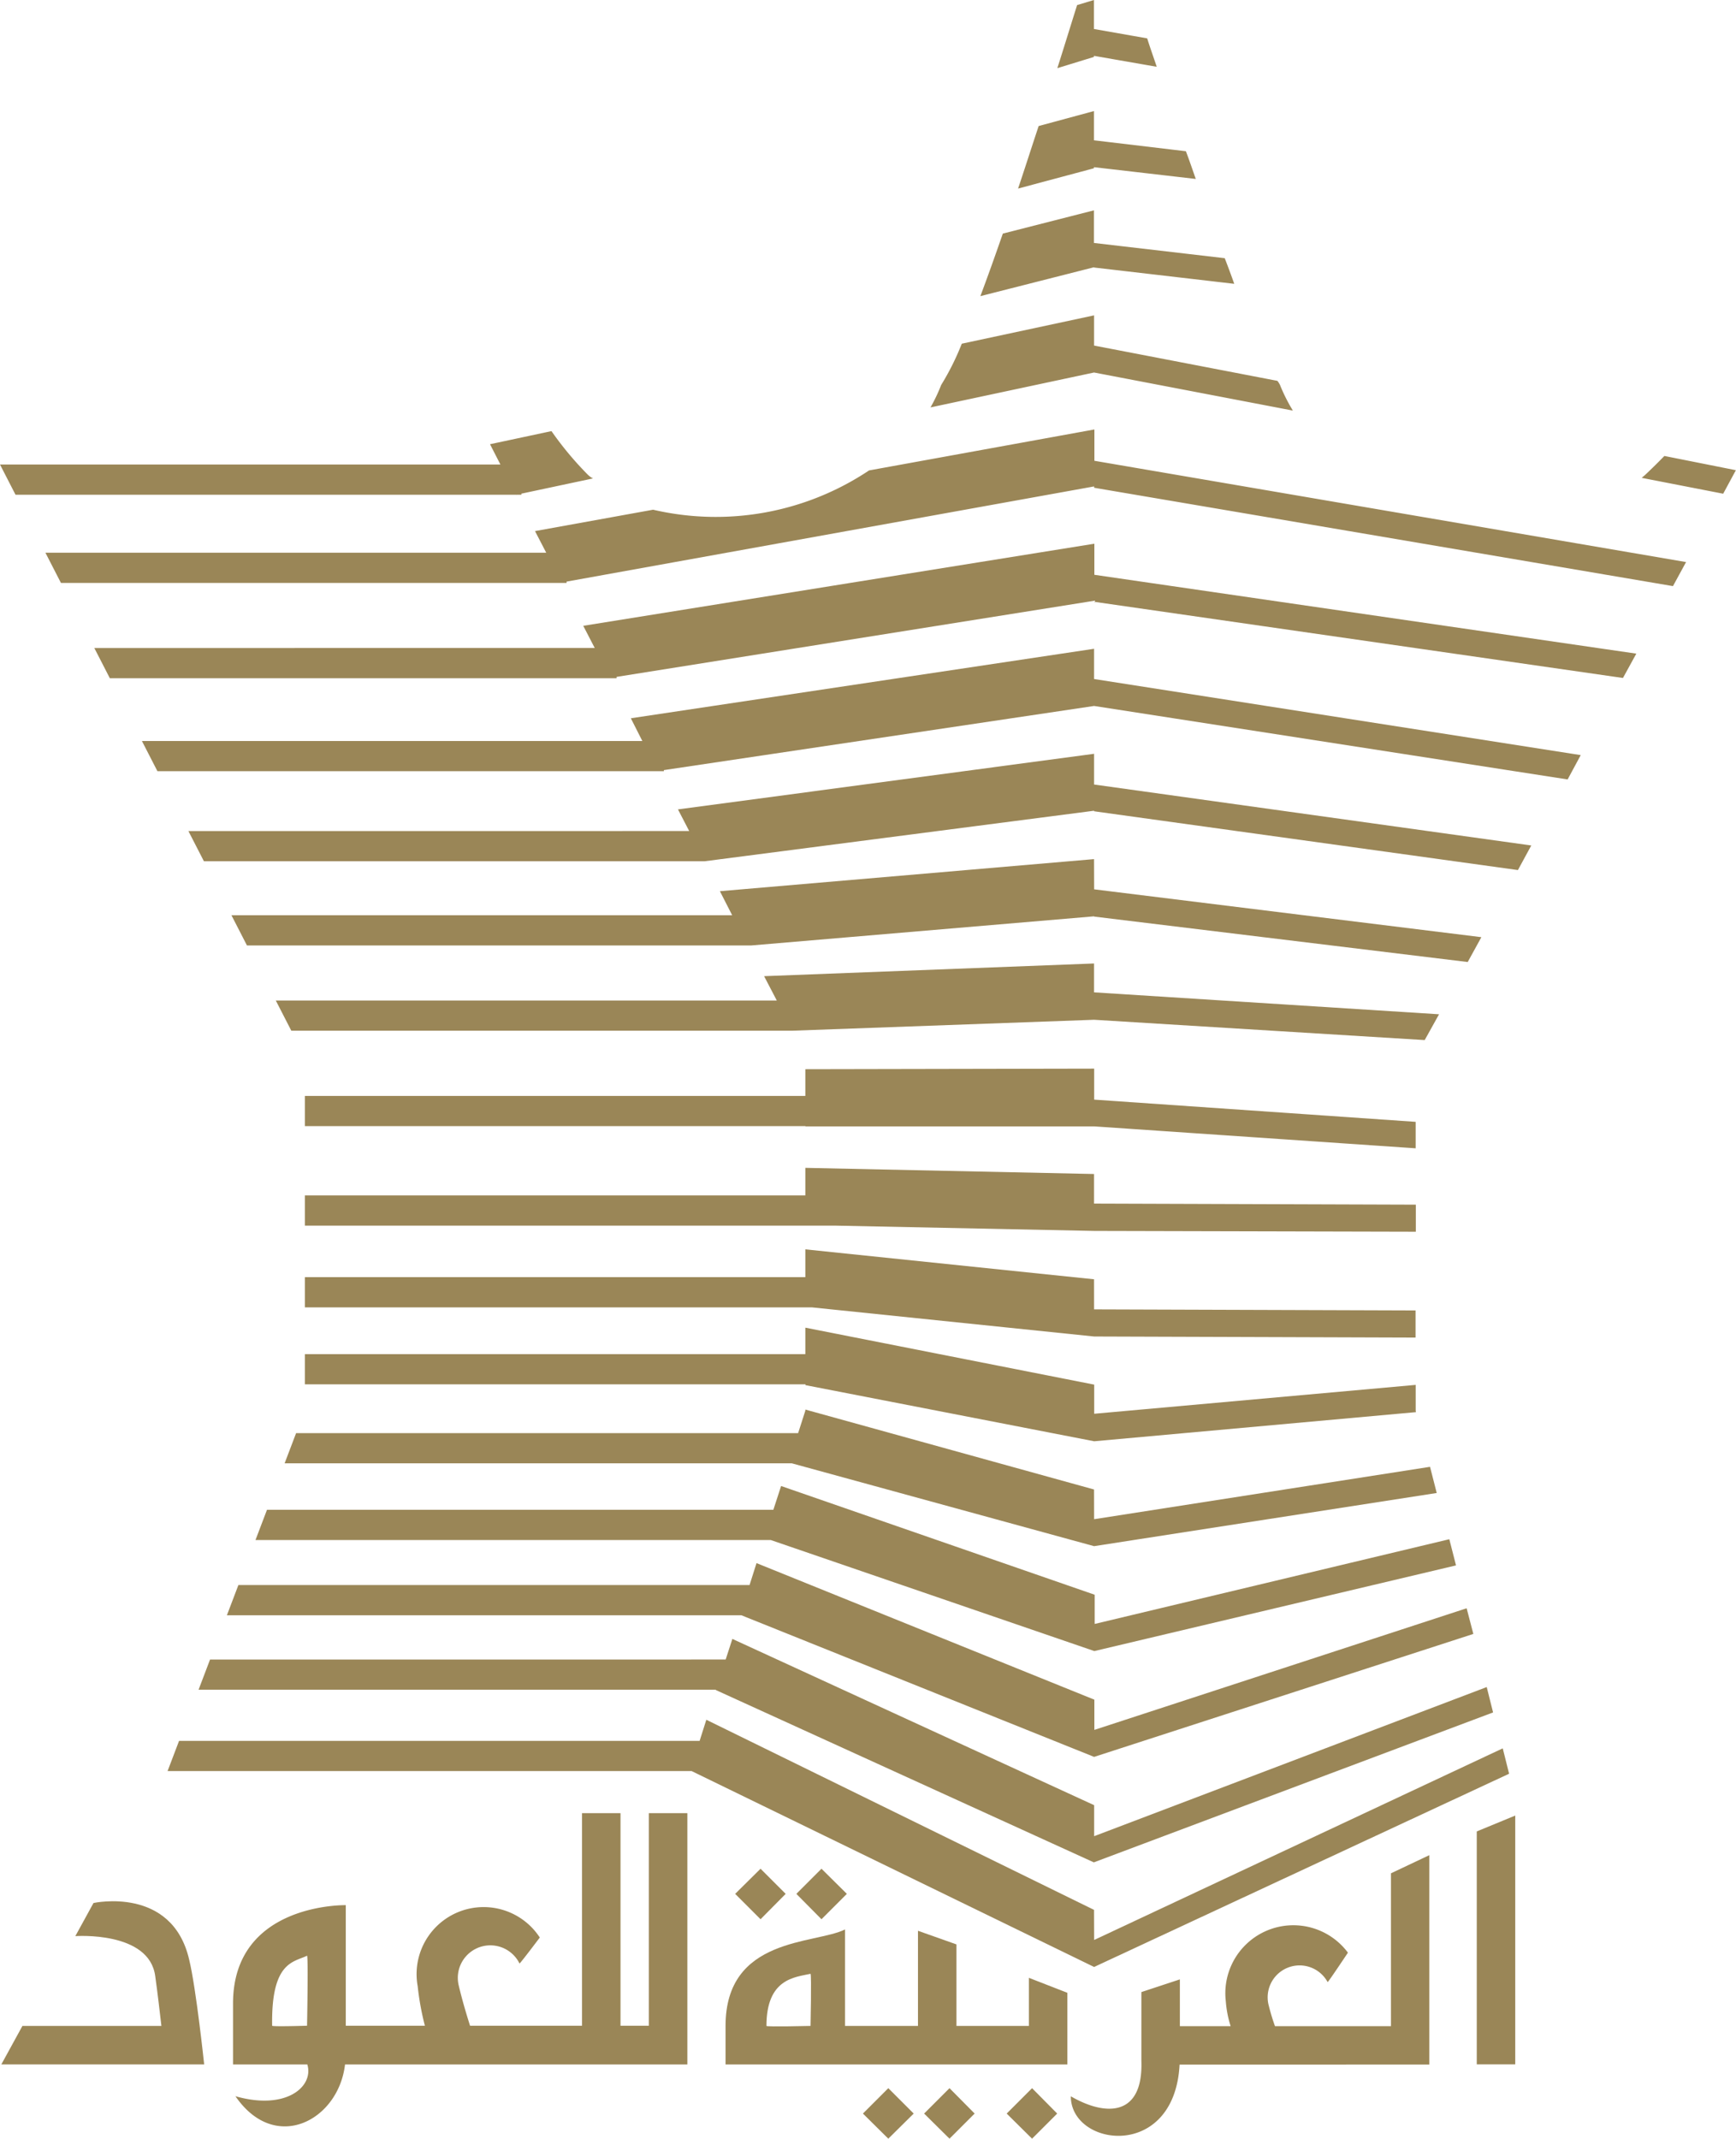 <svg xmlns="http://www.w3.org/2000/svg" width="54.718" height="67.403" viewBox="0 0 54.718 67.403">
  <g id="Alarabiya-Oud-01" transform="translate(0)" style="isolation: isolate">
    <g id="Group_2228" data-name="Group 2228" transform="translate(0 0)">
      <g id="Group_2227" data-name="Group 2227">
        <g id="Group_2226" data-name="Group 2226">
          <path id="Path_2099" data-name="Path 2099" d="M228.26,114.07c-.227.236-.438.438-.615.606-.034.025-.067.059-.1.084l2.569.5.4-.741Zm-12.121-2.249a.677.677,0,0,0-.076-.118l-5.778-1.112v-.952l-4.17.893a8.157,8.157,0,0,1-.649,1.3,5.44,5.44,0,0,1-.337.708l5.155-1.1,6.267,1.2a5.393,5.393,0,0,1-.413-.825m4.279,25.851-10.133-.034V136.7l-9.1-.194v.868H185.411v.952h16.695l8.187.168,10.133.025v-.851Zm.741-6-10.874-.691v-.91l-10.4.4.4.767H184.493l.489.952h15.777l9.527-.345,10.42.64ZM214.4,107.837l-4.119-.48v-1.028l-2.872.733c-.244.7-.48,1.365-.708,1.971l3.58-.91v.008l4.422.514q-.139-.392-.3-.809m-1.221-3.369-2.9-.345V103.2l-1.744.472c-.219.657-.43,1.322-.649,1.971l2.392-.64v-.034l3.209.371c-.1-.286-.2-.581-.312-.876m-1.221-3.555-1.676-.295V99.7l-.531.16c-.194.615-.4,1.289-.623,1.988l1.154-.354v-.034l1.979.345c-.1-.3-.211-.606-.3-.893m-1.676,58.98L198.063,153.9l-.211.665H181.444l-.362.952H197.6l12.685,6.174,13.081-6.09-.2-.8-12.879,6.039Zm0-6.629-10.639-4.3-.219.691H183.314l-.362.952h16.215l11.119,4.464,11.953-3.875-.211-.809-11.734,3.833v-.952Zm0-3.31-9.864-3.42-.244.75H184.215l-.362.952h16.24l10.2,3.5,11.4-2.7-.211-.825-11.178,2.67v-.918Zm0-3.31-9.1-2.519v.034l-.227.708H185.133l-.362.952h15.987l9.527,2.611,10.8-1.676-.211-.825-10.588,1.651Zm-9.1-5.1v.834H185.411v.952h15.777v.025l9.1,1.769,10.142-.918-.008-.042v-.817l-10.133.91v-.918Zm9.1-1.525-9.1-.943v.876H185.411v.952H201.39l8.895.918,10.133.034V141l-10.133-.034Zm-9.1-6.621v.842H185.411v.952h15.777v.008h9.1l10.133.691v-.834l-10.133-.7v-.977Zm9.1-6.621-11.793,1.011.387.758H183.095l.489.952h15.895l10.807-.918v.008l11.776,1.432.43-.783-12.205-1.508Zm0-3.319-13.115,1.752.354.682H181.738l.489.952h15.785l12.273-1.592v.017l13.359,1.853.421-.775-13.78-1.921v-.969Zm0-3.31-14.6,2.19.362.716H180.273l.489.952h15.962v-.034l13.561-2.022,14.926,2.316.413-.767L210.285,121.1v-.96Zm0-3.31-16.1,2.586.362.7H178.773l.489.952h15.971v-.042l15.061-2.4v.034l16.661,2.4.421-.767-17.082-2.485v-.977Zm0-3.6-7.092,1.289a8.7,8.7,0,0,1-6.806,1.238l-3.723.674.354.682H177.232l.489.952h15.937v-.042l16.628-3v.042l18.245,3.1.413-.758-18.649-3.192v-.986Zm-11.4,38.115-.211.649H182.421l-.362.952h16.307l-.008.008,11.919,5.433,12.584-4.725-.2-.8-12.374,4.7v-.977Zm-4.54-36.675a10.442,10.442,0,0,1-1.162-1.39l-1.937.413.328.64H175.8l.489.952h15.785v.008l.008-.008h.152v-.034l2.257-.48a.554.554,0,0,1-.143-.1" transform="translate(-175.8 -99.7)" fill="#9a8657"/>
          <path id="Path_2100" data-name="Path 2100" d="M729.613,779v7.842H728.4V779.5Z" transform="translate(-681.853 -721.781)" fill="#9a8657"/>
          <path id="Path_2101" data-name="Path 2101" d="M586.591,794.464v4.818h-3.656a6.59,6.59,0,0,1-.194-.64,1.006,1.006,0,0,1,1.853-.75c0,.034.64-.927.64-.927a2.144,2.144,0,0,0-3.849,1.533,3.391,3.391,0,0,0,.152.783h-1.6v-1.474l-1.213.4v2.173c.059,1.752-1.12,1.752-2.224,1.112,0,1.6,3.268,2.038,3.428-1H587.8v-6.6Z" transform="translate(-542.748 -735.425)" fill="#9a8657"/>
          <path id="Path_2102" data-name="Path 2102" d="M182.693,816.18s-.253-2.4-.472-3.3c-.539-2.333-3.016-1.786-3.016-1.786l-.573,1.044s2.333-.169,2.519,1.263c.084.6.143,1.129.194,1.567h-4.38l-.665,1.213h6.393Z" transform="translate(-176.258 -751.119)" fill="#9a8657"/>
          <path id="Path_2103" data-name="Path 2103" d="M265.333,784.8h0s-1.1.034-1.1,0c-.034-2.03.682-2,1.1-2.207.042.034,0,2.207,0,2.207m10.773-6.7v6.7h-.893v-6.7H274v6.7h-3.529c-.118-.371-.253-.825-.362-1.289a1.025,1.025,0,0,1,1.92-.674c0,.034.64-.817.64-.817a2.113,2.113,0,0,0-3.849,1.533,8.666,8.666,0,0,0,.227,1.247h-2.493v-3.8S263,780.922,263,784.1v1.921h2.342c.211.7-.674,1.457-2.266,1,1.255,1.828,3.251.758,3.454-1h10.79V778.1Z" transform="translate(-255.655 -720.957)" fill="#9a8657"/>
          <path id="Path_2104" data-name="Path 2104" d="M448.589,824.641h0c0,.034,1.39,0,1.39,0s.034-1.6,0-1.643c-.5.11-1.39.152-1.39,1.643m9.485-1.044v2.258H447.3v-1.213c0-2.813,2.813-2.569,3.765-3.041v3.041h2.3v-3l1.213.43v2.569h2.283v-1.516Z" transform="translate(-424.431 -760.792)" fill="#9a8657"/>
          <path id="Path_2105" data-name="Path 2105" d="M452.492,799.692l-.792.8-.8-.8.8-.792Z" transform="translate(-427.728 -740.005)" fill="#9a8657"/>
          <path id="Path_2106" data-name="Path 2106" d="M475.392,799.692l-.8.8-.792-.8.792-.792Z" transform="translate(-448.699 -740.005)" fill="#9a8657"/>
          <path id="Path_2107" data-name="Path 2107" d="M500.3,881.8l-.8.792-.8-.792.8-.8Z" transform="translate(-471.501 -815.189)" fill="#9a8657"/>
          <path id="Path_2108" data-name="Path 2108" d="M523.192,881.8l-.792.792-.8-.792.8-.8Z" transform="translate(-492.472 -815.189)" fill="#9a8657"/>
          <path id="Path_2109" data-name="Path 2109" d="M554.092,881.8l-.792.792-.8-.792.8-.8Z" transform="translate(-520.77 -815.189)" fill="#9a8657"/>
        </g>
      </g>
    </g>
  </g>
</svg>
